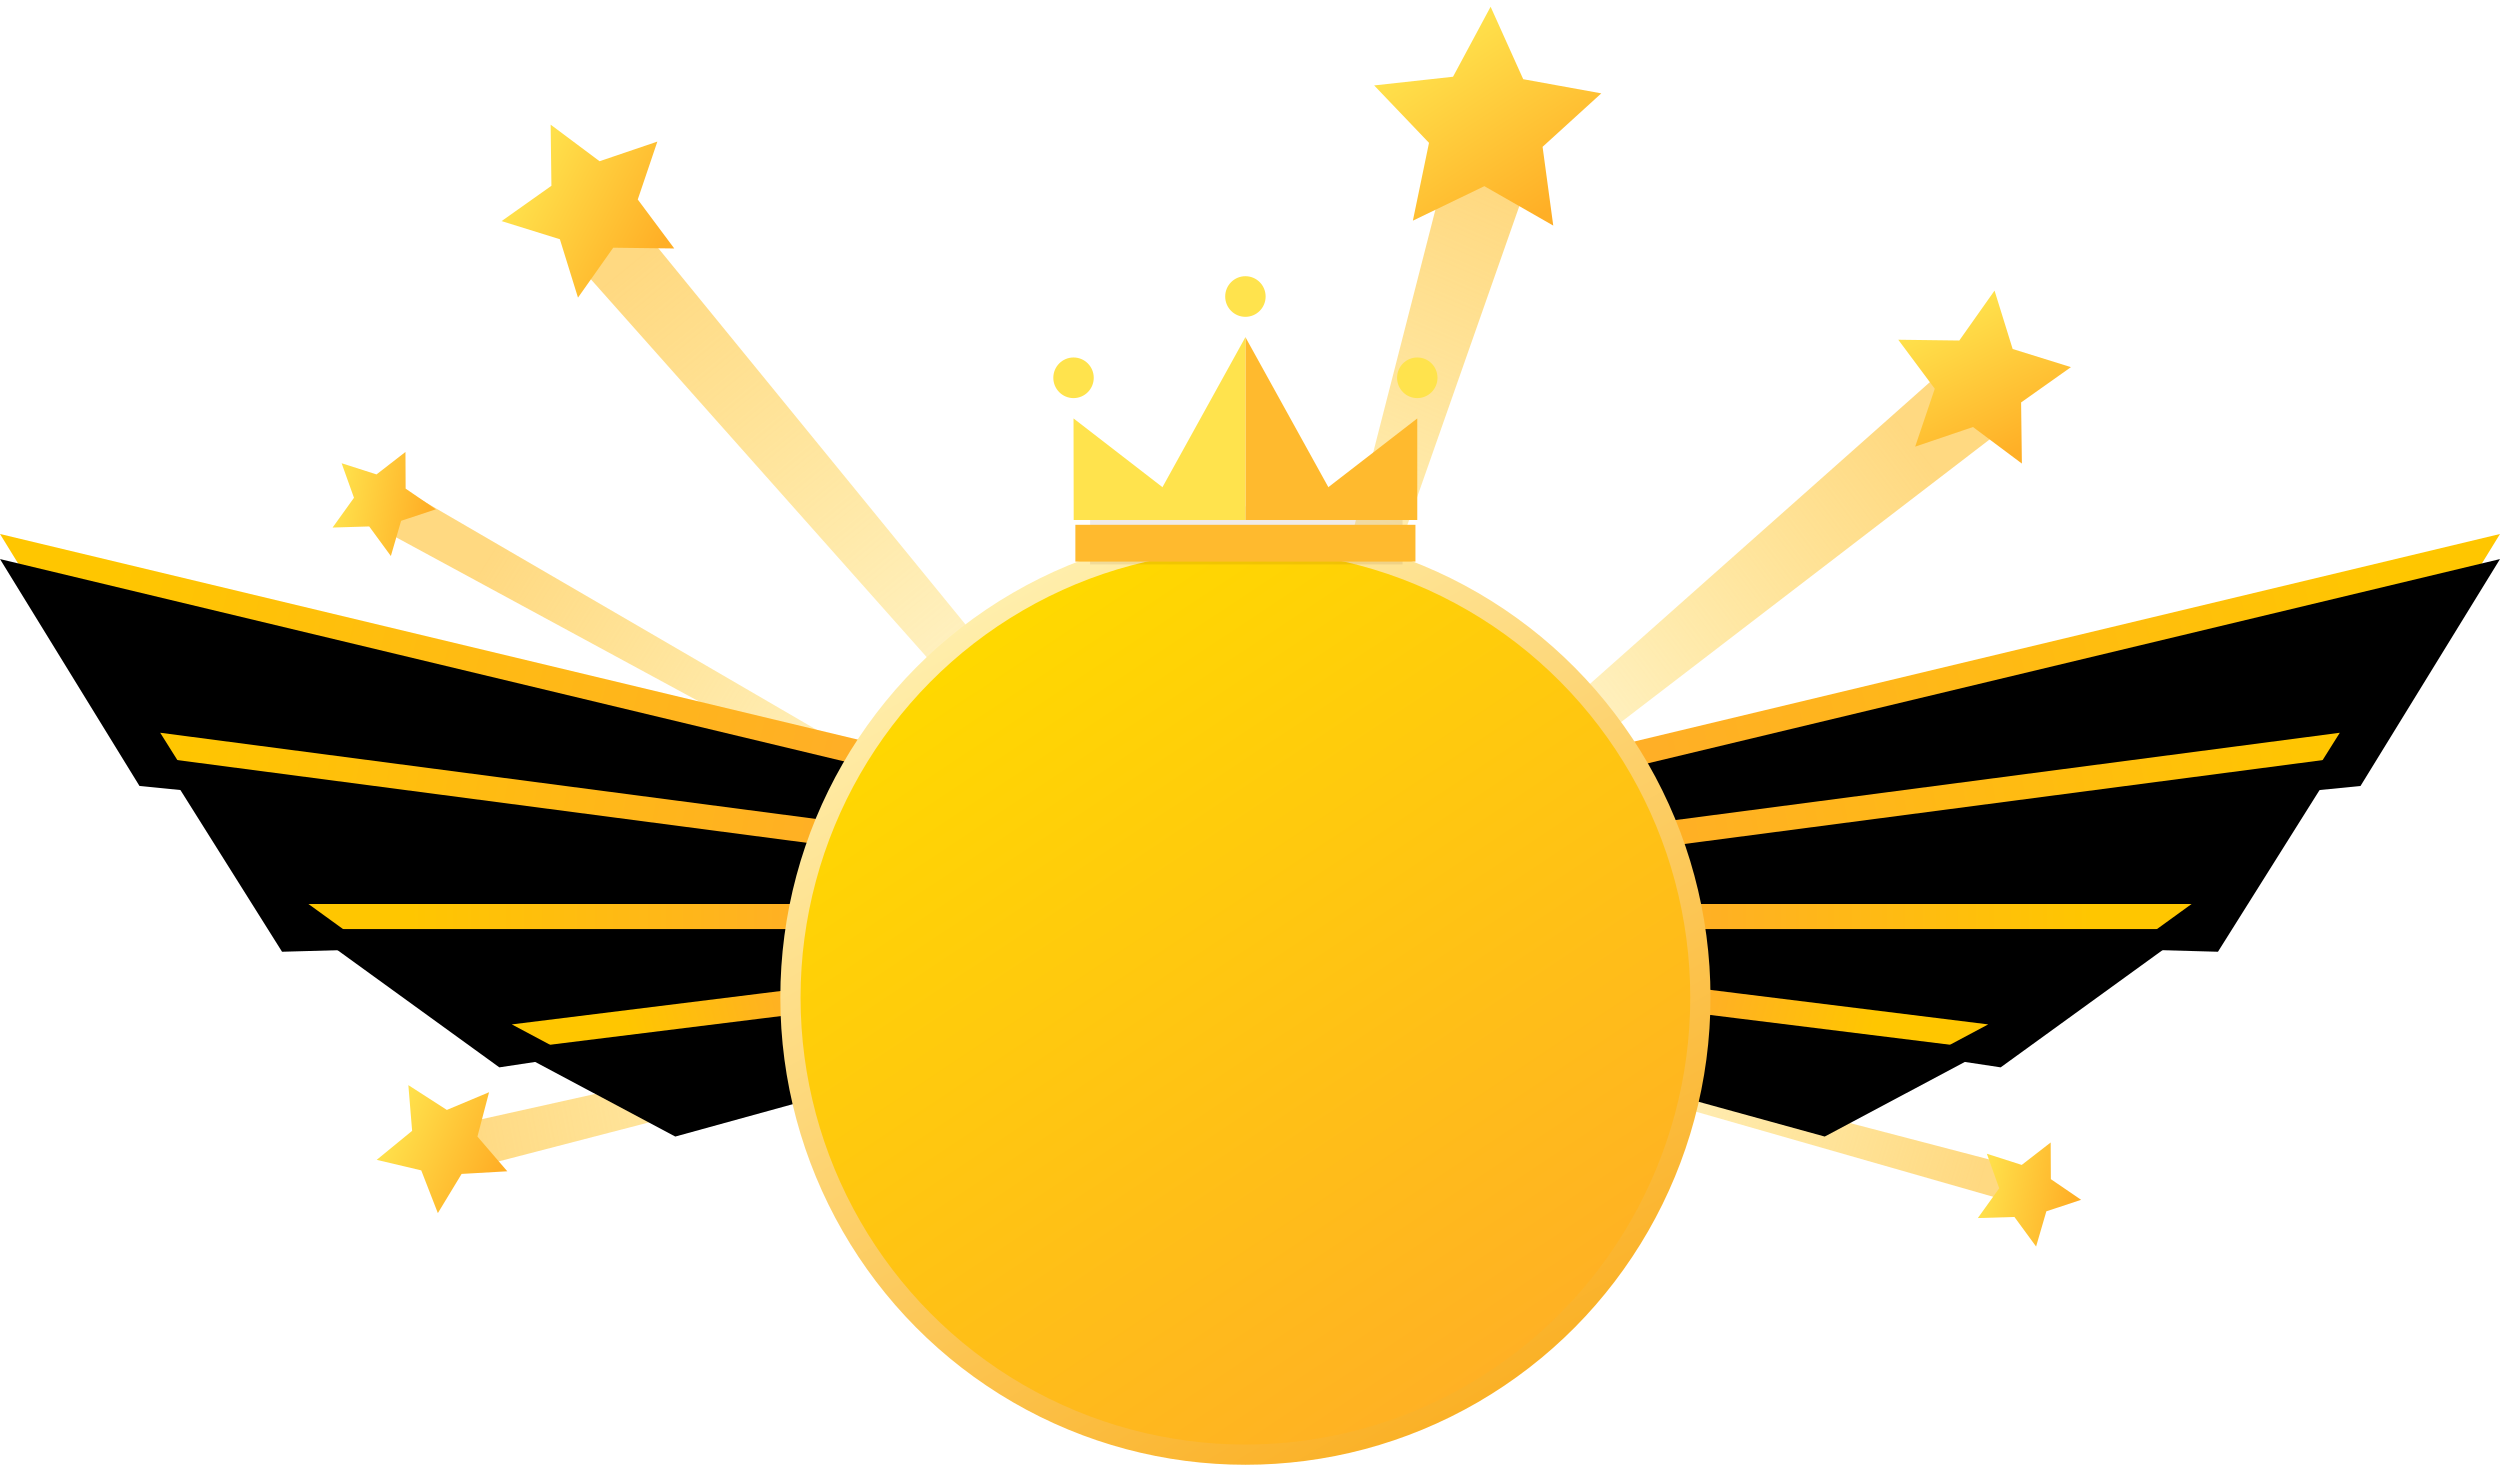 <svg xmlns="http://www.w3.org/2000/svg" xmlns:xlink="http://www.w3.org/1999/xlink" width="299" height="176" viewBox="0 0 299 176">
    <defs>
        <linearGradient id="a" x1="17.69%" x2="72.232%" y1="0%" y2="78.411%">
            <stop offset="0%" stop-color="#FFCF61" stop-opacity=".8"/>
            <stop offset="100%" stop-color="#FFDA49" stop-opacity=".173"/>
        </linearGradient>
        <linearGradient id="b" x1="6.426%" x2="79.983%" y1="32.783%" y2="59.783%">
            <stop offset="0%" stop-color="#FFCF61" stop-opacity=".8"/>
            <stop offset="100%" stop-color="#FFDA49" stop-opacity=".173"/>
        </linearGradient>
        <linearGradient id="c" x1="6.426%" x2="79.983%" y1="26.618%" y2="63.286%">
            <stop offset="0%" stop-color="#FFCF61" stop-opacity=".8"/>
            <stop offset="100%" stop-color="#FFDA49" stop-opacity=".173"/>
        </linearGradient>
        <linearGradient id="d" x1="6.426%" x2="79.983%" y1="49.528%" y2="50.268%">
            <stop offset="0%" stop-color="#FFCF61" stop-opacity=".8"/>
            <stop offset="100%" stop-color="#FFDA49" stop-opacity=".173"/>
        </linearGradient>
        <linearGradient id="e" x1="7.215%" x2="79.44%" y1="0%" y2="78.411%">
            <stop offset="0%" stop-color="#FFCF61" stop-opacity=".8"/>
            <stop offset="100%" stop-color="#FFDA49" stop-opacity=".173"/>
        </linearGradient>
        <linearGradient id="f" x1="21.545%" x2="69.579%" y1="0%" y2="78.411%">
            <stop offset="0%" stop-color="#FFCF61" stop-opacity=".8"/>
            <stop offset="100%" stop-color="#FFDA49" stop-opacity=".173"/>
        </linearGradient>
        <linearGradient id="g" x1="91.772%" x2="22.845%" y1="46.614%" y2="51.519%">
            <stop offset="0%" stop-color="#FFC600"/>
            <stop offset="100%" stop-color="#FFAF26"/>
        </linearGradient>
        <path id="h" d="M0 31.618L131.912 0l-16.683 27.137L0 38.59z"/>
        <filter id="i" width="102.3%" height="107.8%" x="-1.1%" y="-3.9%" filterUnits="objectBoundingBox">
            <feOffset dy="3" in="SourceAlpha" result="shadowOffsetInner1"/>
            <feComposite in="shadowOffsetInner1" in2="SourceAlpha" k2="-1" k3="1" operator="arithmetic" result="shadowInnerInner1"/>
            <feColorMatrix in="shadowInnerInner1" values="0 0 0 0 1 0 0 0 0 1 0 0 0 0 1 0 0 0 0.5 0"/>
        </filter>
        <linearGradient id="j" x1="101.423%" x2="26.931%" y1="48.496%" y2="51.344%">
            <stop offset="0%" stop-color="#FFC600"/>
            <stop offset="100%" stop-color="#FFAF26"/>
        </linearGradient>
        <path id="k" d="M0 38.59l112.753-14.818-14.574 23.192L0 44.25z"/>
        <filter id="l" width="102.7%" height="112.9%" x="-1.3%" y="-6.5%" filterUnits="objectBoundingBox">
            <feOffset dy="3" in="SourceAlpha" result="shadowOffsetInner1"/>
            <feComposite in="shadowOffsetInner1" in2="SourceAlpha" k2="-1" k3="1" operator="arithmetic" result="shadowInnerInner1"/>
            <feColorMatrix in="shadowInnerInner1" values="0 0 0 0 1 0 0 0 0 1 0 0 0 0 1 0 0 0 0.5 0"/>
        </filter>
        <linearGradient id="m" x1="87.102%" x2="36.177%" y1="50%" y2="50%">
            <stop offset="0%" stop-color="#FFC600"/>
            <stop offset="100%" stop-color="#FFAF26"/>
        </linearGradient>
        <path id="n" d="M0 44.25h95.03L72.192 60.791 0 49.872z"/>
        <filter id="o" width="103.2%" height="118.1%" x="-1.6%" y="-9.1%" filterUnits="objectBoundingBox">
            <feOffset dy="3" in="SourceAlpha" result="shadowOffsetInner1"/>
            <feComposite in="shadowOffsetInner1" in2="SourceAlpha" k2="-1" k3="1" operator="arithmetic" result="shadowInnerInner1"/>
            <feColorMatrix in="shadowInnerInner1" values="0 0 0 0 1 0 0 0 0 1 0 0 0 0 1 0 0 0 0.5 0"/>
        </filter>
        <linearGradient id="p" x1="80.436%" x2="50%" y1="52.607%" y2="50.438%">
            <stop offset="0%" stop-color="#FFC600"/>
            <stop offset="100%" stop-color="#FFAF26"/>
        </linearGradient>
        <path id="q" d="M0 49.872l70.701 8.782-19.553 10.412L0 54.967z"/>
        <filter id="r" width="104.2%" height="115.6%" x="-2.1%" y="-7.8%" filterUnits="objectBoundingBox">
            <feOffset dy="3" in="SourceAlpha" result="shadowOffsetInner1"/>
            <feComposite in="shadowOffsetInner1" in2="SourceAlpha" k2="-1" k3="1" operator="arithmetic" result="shadowInnerInner1"/>
            <feColorMatrix in="shadowInnerInner1" values="0 0 0 0 1 0 0 0 0 1 0 0 0 0 1 0 0 0 0.5 0"/>
        </filter>
        <path id="s" d="M0 31.618L131.912 0l-16.683 27.137L0 38.59z"/>
        <filter id="t" width="102.3%" height="107.8%" x="-1.1%" y="-3.9%" filterUnits="objectBoundingBox">
            <feOffset dy="3" in="SourceAlpha" result="shadowOffsetInner1"/>
            <feComposite in="shadowOffsetInner1" in2="SourceAlpha" k2="-1" k3="1" operator="arithmetic" result="shadowInnerInner1"/>
            <feColorMatrix in="shadowInnerInner1" values="0 0 0 0 1 0 0 0 0 1 0 0 0 0 1 0 0 0 0.5 0"/>
        </filter>
        <path id="u" d="M0 38.59l112.753-14.818-14.574 23.192L0 44.25z"/>
        <filter id="v" width="102.7%" height="112.9%" x="-1.3%" y="-6.5%" filterUnits="objectBoundingBox">
            <feOffset dy="3" in="SourceAlpha" result="shadowOffsetInner1"/>
            <feComposite in="shadowOffsetInner1" in2="SourceAlpha" k2="-1" k3="1" operator="arithmetic" result="shadowInnerInner1"/>
            <feColorMatrix in="shadowInnerInner1" values="0 0 0 0 1 0 0 0 0 1 0 0 0 0 1 0 0 0 0.5 0"/>
        </filter>
        <path id="w" d="M0 44.25h95.03L72.192 60.791 0 49.872z"/>
        <filter id="x" width="103.2%" height="118.1%" x="-1.6%" y="-9.1%" filterUnits="objectBoundingBox">
            <feOffset dy="3" in="SourceAlpha" result="shadowOffsetInner1"/>
            <feComposite in="shadowOffsetInner1" in2="SourceAlpha" k2="-1" k3="1" operator="arithmetic" result="shadowInnerInner1"/>
            <feColorMatrix in="shadowInnerInner1" values="0 0 0 0 1 0 0 0 0 1 0 0 0 0 1 0 0 0 0.5 0"/>
        </filter>
        <path id="y" d="M0 49.872l70.701 8.782-19.553 10.412L0 54.967z"/>
        <filter id="z" width="104.2%" height="115.6%" x="-2.1%" y="-7.8%" filterUnits="objectBoundingBox">
            <feOffset dy="3" in="SourceAlpha" result="shadowOffsetInner1"/>
            <feComposite in="shadowOffsetInner1" in2="SourceAlpha" k2="-1" k3="1" operator="arithmetic" result="shadowInnerInner1"/>
            <feColorMatrix in="shadowInnerInner1" values="0 0 0 0 1 0 0 0 0 1 0 0 0 0 1 0 0 0 0.5 0"/>
        </filter>
        <linearGradient id="A" x1="26.605%" x2="83.804%" y1="11.62%" y2="89.009%">
            <stop offset="0%" stop-color="#FFE44E"/>
            <stop offset="100%" stop-color="#FFAF26"/>
        </linearGradient>
        <linearGradient id="B" x1="26.605%" x2="83.804%" y1="11.57%" y2="89.061%">
            <stop offset="0%" stop-color="#FFE44E"/>
            <stop offset="100%" stop-color="#FFAF26"/>
        </linearGradient>
        <linearGradient id="C" x1="26.605%" x2="83.804%" y1="11.569%" y2="89.062%">
            <stop offset="0%" stop-color="#FFE44E"/>
            <stop offset="100%" stop-color="#FFAF26"/>
        </linearGradient>
        <linearGradient id="D" x1="26.605%" x2="83.804%" y1="11.606%" y2="89.023%">
            <stop offset="0%" stop-color="#FFE44E"/>
            <stop offset="100%" stop-color="#FFAF26"/>
        </linearGradient>
        <linearGradient id="E" x1="26.605%" x2="83.804%" y1="11.683%" y2="88.945%">
            <stop offset="0%" stop-color="#FFE44E"/>
            <stop offset="100%" stop-color="#FFAF26"/>
        </linearGradient>
        <linearGradient id="G" x1="26.83%" x2="83.48%" y1="7.656%" y2="93.038%">
            <stop offset="0%" stop-color="#FFD800"/>
            <stop offset="100%" stop-color="#FFAF26"/>
        </linearGradient>
        <linearGradient id="F" x1="24.479%" x2="79.006%" y1="5.528%" y2="100%">
            <stop offset="0%" stop-color="#FFEEAB"/>
            <stop offset="100%" stop-color="#FAAD1E"/>
        </linearGradient>
        <filter id="H" width="135.3%" height="290%" x="-17.7%" y="-95%" filterUnits="objectBoundingBox">
            <feGaussianBlur in="SourceGraphic" stdDeviation="2.2"/>
        </filter>
    </defs>
    <g fill="none" fill-rule="evenodd">
        <path fill="url(#a)" d="M23.879 17.39l79.879 89.875 3.02-2.104-76.874-94.168z" transform="translate(45 14)"/>
        <path fill="url(#b)" d="M0 48.976l103.667 56.185 1.696-1.224L1.173 43.334z" transform="translate(45 14)"/>
        <path fill="url(#c)" d="M101.206 42.577l97.401 59.462 1.698-1.223-93.244-66.545z" transform="rotate(107 168.076 91.804)"/>
        <path fill="url(#d)" d="M67.56 57.237l102.566-4.709 1.697-1.223L66.208 46.98z" transform="rotate(107 136.336 75.757)"/>
        <path fill="url(#e)" d="M19.073 79.903l72.58 68.771 1.698-1.223-72.604-73.736z" transform="rotate(-58 91.34 77.603)"/>
        <path fill="url(#f)" d="M121.297 80.53l60.395 73.67 1.697-1.225-59.127-75.614z" transform="rotate(144 172.569 130.091)"/>
        <g>
            <g transform="matrix(-1 0 0 1 131.912 63.865)">
                <use fill="url(#g)" xlink:href="#h"/>
                <use fill="#000" filter="url(#i)" xlink:href="#h"/>
            </g>
            <g transform="matrix(-1 0 0 1 131.912 63.865)">
                <use fill="url(#j)" xlink:href="#k"/>
                <use fill="#000" filter="url(#l)" xlink:href="#k"/>
            </g>
            <g transform="matrix(-1 0 0 1 131.912 63.865)">
                <use fill="url(#m)" xlink:href="#n"/>
                <use fill="#000" filter="url(#o)" xlink:href="#n"/>
            </g>
            <g transform="matrix(-1 0 0 1 131.912 63.865)">
                <use fill="url(#p)" xlink:href="#q"/>
                <use fill="#000" filter="url(#r)" xlink:href="#q"/>
            </g>
            <g transform="translate(167.088 63.865)">
                <use fill="url(#g)" xlink:href="#s"/>
                <use fill="#000" filter="url(#t)" xlink:href="#s"/>
            </g>
            <g transform="translate(167.088 63.865)">
                <use fill="url(#j)" xlink:href="#u"/>
                <use fill="#000" filter="url(#v)" xlink:href="#u"/>
            </g>
            <g transform="translate(167.088 63.865)">
                <use fill="url(#m)" xlink:href="#w"/>
                <use fill="#000" filter="url(#x)" xlink:href="#w"/>
            </g>
            <g transform="translate(167.088 63.865)">
                <use fill="url(#p)" xlink:href="#y"/>
                <use fill="#000" filter="url(#z)" xlink:href="#y"/>
            </g>
            <path fill="url(#A)" d="M52.677 141.1l-4.85 2.554.93-5.404-3.92-3.823 5.421-.793 2.428-4.917 2.42 4.914 5.42.784-3.925 3.83.922 5.401z" transform="rotate(-31 52.682 136.185)"/>
            <path fill="url(#B)" d="M236.993 51.15l-6.461 3.4 1.232-7.205-5.229-5.106 7.224-1.05 3.23-6.555 3.232 6.558 7.224 1.053-5.226 5.102 1.236 7.207z" transform="rotate(9 236.99 44.594)"/>
            <path fill="url(#C)" d="M177.826 22.27l-8.4 4.423 1.604-9.369-6.796-6.635 9.391-1.367 4.2-8.524 4.2 8.525 9.391 1.367-6.795 6.635 1.605 9.37z" transform="rotate(2 177.825 13.746)"/>
            <path fill="url(#D)" d="M70.367 30.337l-6.466 3.406 1.24-7.205-5.226-5.099 7.227-1.056 3.237-6.557 3.227 6.553 7.226 1.046-5.233 5.106 1.23 7.203z" transform="rotate(-27 70.373 23.785)"/>
            <path fill="url(#E)" d="M45.146 63.485l-3.882 2.043.745-4.321-3.136-3.057 4.338-.634 1.944-3.933 1.936 3.93 4.338.626-3.142 3.063.738 4.32z" transform="rotate(-46 45.15 59.556)"/>
            <path fill="url(#E)" d="M241.915 146.07l-3.882 2.042.744-4.32-3.136-3.058 4.339-.634 1.943-3.932 1.937 3.929 4.337.626-3.141 3.063.737 4.32z" transform="rotate(-46 241.92 142.14)"/>
            <g transform="translate(94.537 33.034)">
                <ellipse cx="54.414" cy="86.267" fill="url(#G)" stroke="url(#F)" stroke-width="2.42" rx="54.414" ry="54.676"/>
                <g transform="translate(31.439)">
                    <path fill="#5C2203" d="M4.397 27.528h37.375v6.948H4.397z" filter="url(#H)" opacity=".3"/>
                    <ellipse cx="22.975" cy="2.43" fill="#FFE34D" rx="2.418" ry="2.43"/>
                    <ellipse cx="2.418" cy="12.15" fill="#FFE34D" rx="2.418" ry="2.43"/>
                    <ellipse cx="43.531" cy="12.15" fill="#FFE34D" rx="2.418" ry="2.43"/>
                    <path fill="#FFE34D" d="M2.418 17.01l.02 12.15h15.7z"/>
                    <path fill="#FFBA2E" d="M2.638 29.73h40.673v4.404H2.638zM43.53 17.01v12.15H27.812z"/>
                    <path fill="#FFBA2E" d="M35.067 29.16H22.975V7.29z"/>
                    <path fill="#FFE34D" d="M10.883 29.16h12.092V7.29z"/>
                </g>
            </g>
        </g>
    </g>
</svg>
